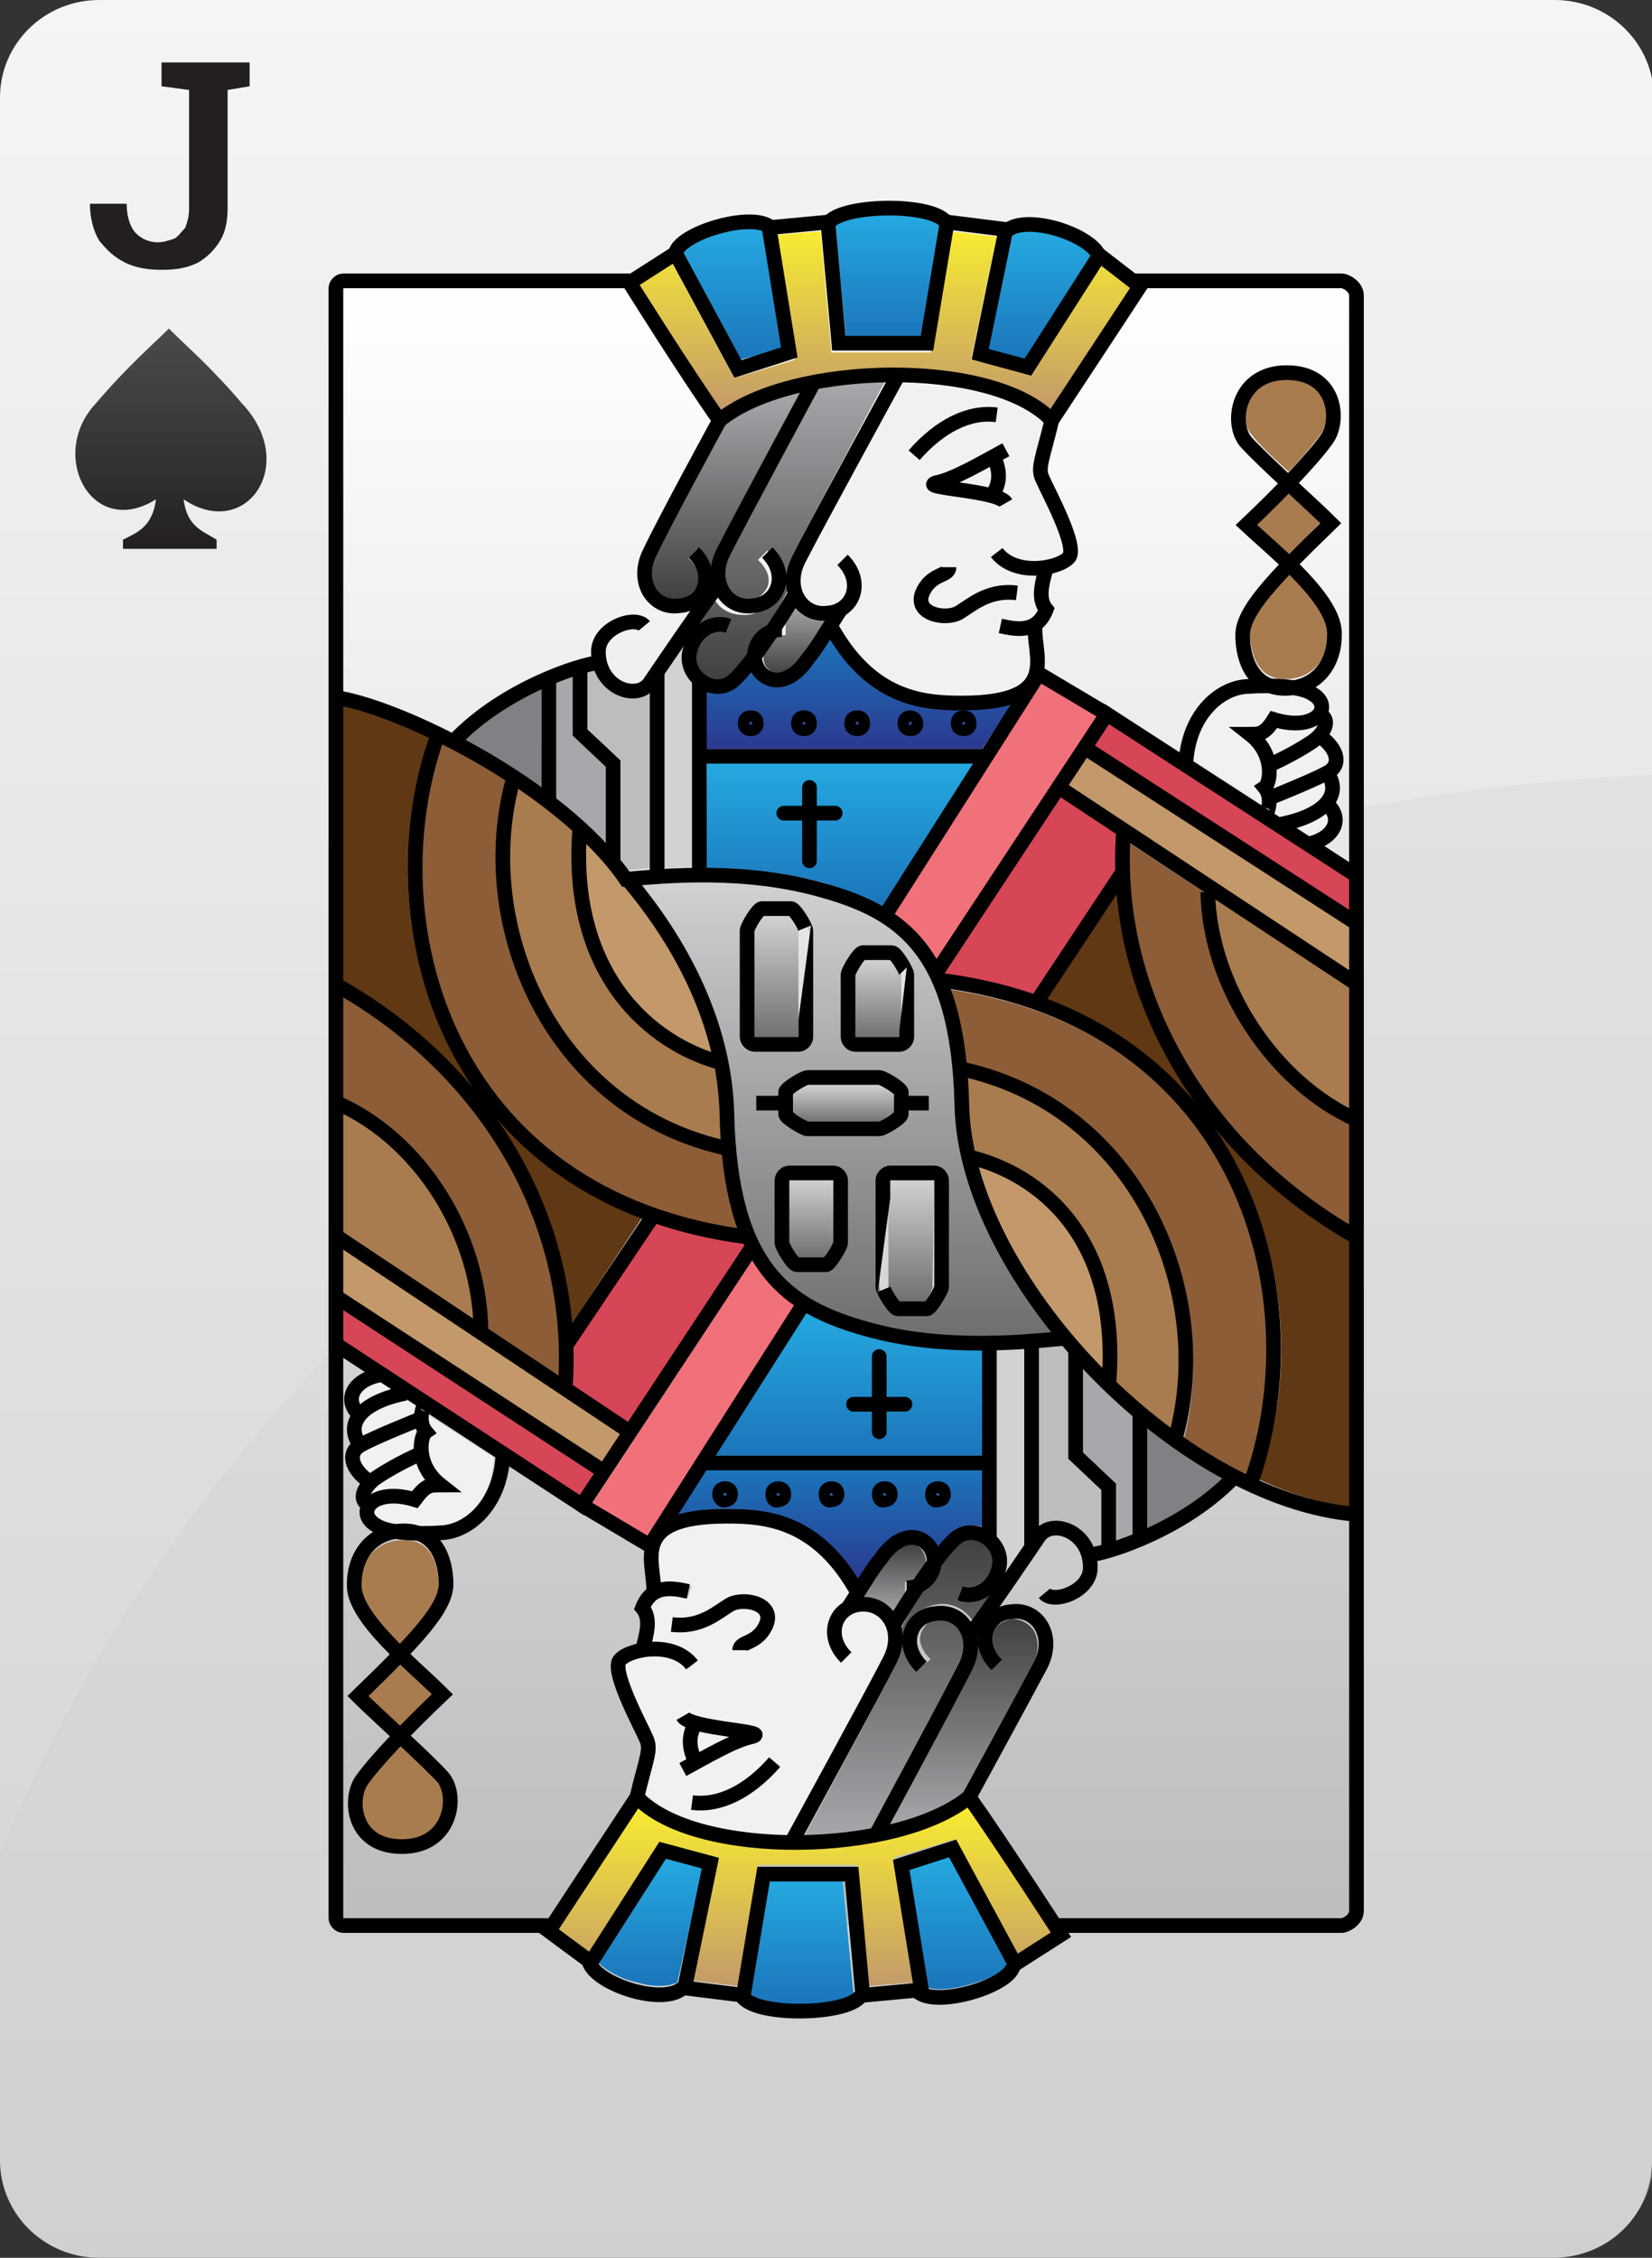 
<svg id="SJ" viewBox="0 0 90 123" xmlns="http://www.w3.org/2000/svg">

		<rect x="0" y="0" width="90" height="123" fill="#333333" stroke="none"/>

		<linearGradient id="SVGID_530_" gradientUnits="userSpaceOnUse" x1="45.05" y1="123" x2="45.05" y2="0" gradientTransform="matrix(1 0 0 -1 0 123)">
		<stop  offset="0" style="stop-color:#F5F5F5"/>
		<stop  offset="1" style="stop-color:#D1D1D1"/>
	</linearGradient>
	<path style="display:inline;fill:url(#SVGID_530_);" d="M90,117.7c0,3-2.4,5.3-5.4,5.3H5.4c-3,0-5.4-2.4-5.4-5.3V5.3
		C0,2.4,2.4,0,5.4,0h79.3c3,0,5.4,2.4,5.4,5.3v112.4H90z"/>
	
		<linearGradient id="SVGID_531_" gradientUnits="userSpaceOnUse" x1="9.311" y1="105.145" x2="9.311" y2="93.052" gradientTransform="matrix(1 0 0 -1 0 123)">
		<stop  offset="0" style="stop-color:#4A4A4C"/>
		<stop  offset="0.3" style="stop-color:#404041"/>
		<stop  offset="1" style="stop-color:#231F20"/>
	</linearGradient>
	<path style="display:inline;fill:url(#SVGID_531_);" d="M13.2,22c-1.7-2-2.9-3-4-4.1l0,0l0,0l0,0c-0.9,0.9-2.2,2-4,4.1
		c-2.6,2.8-0.2,7.4,3.3,5.2c-0.2,1.5-1,1.8-1.8,2.2v0.5h5.1v-0.5c-0.8-0.5-1.6-0.7-1.8-2.2C13.4,29.5,16.3,25.3,13.2,22L13.2,22z"/>
	<g style="display:inline;">
		<path style="fill:#231F20;" d="M8.8,14.7c-0.7,0-1.4-0.1-2-0.4c-0.6-0.3-1-0.7-1.4-1.2c-0.3-0.5-0.5-1.2-0.5-2l0,0h2
			c0,0.7,0.2,1.3,0.5,1.6s0.7,0.5,1.2,0.5c0.3,0,0.6-0.1,0.9-0.2c0.2-0.1,0.4-0.4,0.6-0.6c0.1-0.3,0.2-0.6,0.2-1V4.9L8.8,4.7V3.4
			h4.8v1.3l-1.2,0.2v6.4c0,0.7-0.1,1.3-0.4,1.8c-0.3,0.5-0.7,0.9-1.2,1.2C10.2,14.6,9.6,14.7,8.8,14.7z"/>
	</g>
	
		<linearGradient id="SVGID_532_" gradientUnits="userSpaceOnUse" x1="45.05" y1="80.8" x2="45.05" y2="0.1" gradientTransform="matrix(1 0 0 -1 0 123)">
		<stop  offset="0" style="stop-color:#D0D2D3"/>
		<stop  offset="1" style="stop-color:#CCCECF"/>
	</linearGradient>
	<path style="display:inline;opacity:0.3;fill:url(#SVGID_532_);enable-background:new    ;" d="M0,101v16.6c0,3,2.4,5.3,5.4,5.3
		h79.3c3,0,5.4-2.4,5.4-5.3V42.2C48.6,44,13.7,67.9,0,101z"/>
	
		<linearGradient id="SVGID_533_" gradientUnits="userSpaceOnUse" x1="46.1" y1="107.7" x2="46.1" y2="18.1" gradientTransform="matrix(1 0 0 -1 0 123)">
		<stop  offset="0" style="stop-color:#FFFFFF"/>
		<stop  offset="1" style="stop-color:#BBBDBF"/>
	</linearGradient>
	<path style="display:inline;fill:url(#SVGID_533_);" d="M73.9,103.9c0,0.7-0.2,1-0.9,1H19.2c-0.7,0-0.9-0.2-0.9-1V16.4
		c0-0.7,0.2-1.1,0.9-1.1h53.6c0.7,0,1.1,0.4,1.1,1.1V103.9z"/>
	<g style="display:inline;">
		<path style="fill:#8C5D37;" d="M73.6,66.8v-5.6c-4.6-2.1-8-7.4-8.1-12.6h0.1l-4.1-2.7C61.1,54,65.8,62.1,73.6,66.8z"/>
		<polygon style="fill:#D64656;" points="68.7,44.7 68.7,44.7 60.4,39.3 59.5,40.6 73.6,49.7 73.6,47.9 68.8,44.8 		"/>
		<path style="fill:#A87C4F;" d="M73.6,60.4v-6.6l-7.4-4.9C66.4,53.6,69.5,58.4,73.6,60.4z"/>
		<polygon style="fill:#C3996B;" points="59.2,41.2 58.1,42.8 73.6,53 73.6,50.5 		"/>
		<path style="fill:#8C5D37;" d="M68,80.4c2-5.7,1.4-12.4-1.8-17.5c-2.1-3.5-6.3-7.8-14.5-9c0.4,1.1,0.7,2.5,0.9,4.2
			c4.1,0.9,7.6,3.4,9.9,7.1c2.4,3.9,3.1,8.8,2,13.2C65.6,79.1,66.8,79.8,68,80.4z"/>
		<path style="fill:#8C5D37;" d="M24.1,40.4c-2,5.7-1.4,12.5,1.7,17.6c2.1,3.5,6.3,7.8,14.5,9c-0.4-1.1-0.7-2.5-0.9-4.2
			c-4.1-0.9-7.6-3.4-9.9-7.1c-2.4-4-3.1-9-1.9-13.4C26.4,41.7,25.2,41,24.1,40.4z"/>
		
			<linearGradient id="SVGID_534_" gradientUnits="userSpaceOnUse" x1="46.8" y1="88.379" x2="46.8" y2="82.158" gradientTransform="matrix(1 0 0 -1 0 123)">
			<stop  offset="0" style="stop-color:#1B75BB"/>
			<stop  offset="1" style="stop-color:#2B388F"/>
		</linearGradient>
		<path style="fill:url(#SVGID_534_);" d="M39.9,37.4c-0.3,0.2-0.6,0.3-0.9,0.3c-0.2,0-0.4,0-0.6-0.1v3.2h15.1l1.7-2.6
			c-0.7,0.2-1.6,0.4-2.8,0.4c-1.7,0-4.9,0-7.2-4c-0.2,0.3-0.3,0.5-0.5,0.7c-0.2,0.3-0.3,0.5-0.5,0.8c-0.5,0.8-1.2,1.3-1.9,1.3l0,0
			c-0.4,0-0.9-0.2-1.1-0.6c-0.1-0.2-0.2-0.3-0.3-0.5C40.6,36.9,40.2,37.3,39.9,37.4z"/>
		
			<linearGradient id="SVGID_535_" gradientUnits="userSpaceOnUse" x1="45.786" y1="81.489" x2="45.786" y2="73.572" gradientTransform="matrix(1 0 0 -1 0 123)">
			<stop  offset="0" style="stop-color:#25A9E0"/>
			<stop  offset="1" style="stop-color:#1B75BB"/>
		</linearGradient>
		<path style="fill:url(#SVGID_535_);" d="M48.1,49.4l5-7.9H38.5l-0.029,5.787c2,0,4.208,0.209,6.408,0.809
			C46.08,48.496,47.2,48.9,48.1,49.4z"/>
		
			<linearGradient id="SVGID_536_" gradientUnits="userSpaceOnUse" x1="43.346" y1="90.084" x2="43.346" y2="86.22" gradientTransform="matrix(1 0 0 -1 0 123)">
			<stop  offset="0" style="stop-color:#A6A8AB"/>
			<stop  offset="1" style="stop-color:#404041"/>
		</linearGradient>
		<path style="fill:url(#SVGID_536_);" d="M41.8,36.4c0.2,0.2,0.4,0.4,0.6,0.3c0.4,0,1-0.4,1.4-1c0.2-0.3,0.3-0.5,0.5-0.8
			s0.4-0.7,0.8-1.2H45c-0.7,0-1.3-0.3-1.6-0.9l0,0c-0.2,0.3-0.4,0.7-0.7,1.1c0.1,0,0.1,0,0.1,0v0.7c-0.3,0-0.5,0.1-0.7,0.2
			c-0.1,0.2-0.3,0.4-0.4,0.6C41.5,35.8,41.6,36.2,41.8,36.4z"/>
		<path style="fill:#C3996B;" d="M38.8,57.4c-0.8-3.2-2.5-6.4-5-9.4l0,0l0,0c-0.5-0.8-1.2-1.5-2-2.3C31.6,52.7,35.3,56.3,38.8,57.4z
			"/>
		<path style="fill:#A87C4F;" d="M70,37c1.4,0,2.4-1,2.4-2.6c0-0.9-1.2-2.2-2.2-3.2c-1.5,1.6-2.1,2.5-2.1,3.2
			C68.1,35.2,68.3,37,70,37z"/>
		<path style="fill:#F1F1F2;" d="M56.5,26.3c-0.3-0.6-0.1-1.1,0.1-2.1c0.1-0.3,0.2-0.7,0.3-1.1c-1.4-1.3-4.3-2.2-7.8-2.2
			c-0.7,1.2-4.5,8.4-5.3,9.8c-0.3,0.7-0.3,1.4,0,1.9c0.3,0.4,0.7,0.6,1.2,0.6c0.5-0.1,0.9-0.4,1.1-0.8c0.2-0.5,0-1.1-0.5-1.5
			l0.5-0.5c0.7,0.6,0.9,1.4,0.6,2.2c-0.1,0.4-0.4,0.7-0.7,0.9c-0.1,0.2-0.2,0.4-0.4,0.5c2.1,3.9,5.1,3.9,6.8,3.9
			c1.8,0,2.9-0.3,3.4-0.8s0.4-1.3,0.3-2c0-0.2,0-0.4-0.1-0.6c-0.2,0.1-0.5,0.1-0.7,0.1c-0.3,0-0.5,0-0.8-0.1h-0.2l0.1-0.7h0.2
			c0.9,0.1,1.5,0.1,1.9-0.6c-0.3-0.6-0.2-1.3,0-1.9c-0.1,0-0.2,0-0.3,0s-0.3,0-0.4,0c-0.8-0.1-1.4-0.4-1.8-1l0.5-0.4
			c0.4,0.5,0.9,0.6,1.4,0.7c0.9,0.1,1.7-0.2,2-0.4c0.1-0.1,0.1-0.7-1.3-3.6C56.6,26.5,56.5,26.4,56.5,26.3z M54.3,22.3L54.2,23
			c-1.4-0.2-2.8,0.5-4.2,2.1l-0.5-0.4C51,22.9,52.7,22.1,54.3,22.3z M55.4,32l-0.1,0.7c-1.2-0.1-1.9,0.4-2.5,0.8
			c-0.2,0.1-0.4,0.2-0.5,0.3c-0.2,0.1-0.6,0.2-0.9,0.2c-0.5,0-1-0.1-1.4-0.5s-0.4-0.8-0.1-1.3c0.4-0.7,0.8-0.9,1.1-1.1
			c0.1,0,0.2-0.1,0.2-0.1h0.7c0,0.4-0.3,0.6-0.6,0.7s-0.6,0.3-0.8,0.8c-0.2,0.3-0.1,0.5,0,0.5c0.3,0.3,1.1,0.4,1.4,0.2
			c0.2-0.1,0.3-0.2,0.5-0.3C53.1,32.5,54,31.9,55.4,32z M54.5,27.5c-0.2-0.2-1.8-0.5-2.5-0.6c-1.2-0.2-1.5-0.2-1.5-0.6
			c0-0.1,0.1-0.3,0.4-0.4c1-0.2,2.6-1.2,3.7-1.8l0.3,0.6c-0.1,0.1-0.3,0.1-0.4,0.2c0.3,0.7,0.3,1.3,0,1.8c0.2,0.1,0.4,0.2,0.5,0.3
			L54.5,27.5z"/>
		<path style="fill:#F1717A;" d="M48.7,49.8c0.9,0.6,1.7,1.5,2.3,2.5L59.8,39l-3.1-1.9L48.7,49.8z"/>
		<path style="fill:#F1F1F2;" d="M53.9,25.3c-0.7,0.4-1.4,0.7-2,1H52c0.7,0.1,1.4,0.2,1.9,0.3C54.1,26.2,54.1,25.8,53.9,25.3z"/>
		<path style="fill:#A87C4F;" d="M72,23.6c0.3-0.5,0.4-1.4,0-2.1c-0.3-0.6-1-1-1.9-1c-1.3,0-1.9,0.8-2.1,1.2c-0.3,0.7-0.2,1.6,0.2,2
			c0.3,0.4,1,1.1,2,2C71,24.9,71.6,24.1,72,23.6z"/>
		<path style="fill:#A87C4F;" d="M70.2,30.2L70.2,30.2c0.5-0.5,1.1-1.1,1.9-1.9c-0.5-0.4-1.2-1-1.9-1.7l0,0
			c-0.6,0.6-1.2,1.2-1.9,1.9c0.3,0.3,0.6,0.6,0.9,0.9C69.6,29.7,69.9,30,70.2,30.2L70.2,30.2z"/>
		<path style="fill:#F1F1F2;" d="M71.3,45.6c0.6-0.1,1-0.5,1.1-0.8c0-0.2,0-0.4-0.2-0.6c-0.4,0.4-1,0.6-1.8,0.9L71.3,45.6z"/>
		<path style="fill:#F1F1F2;" d="M69.6,39.5c-0.3,0.4-0.5,0.6-0.8,0.7c0.2,0.3,0.4,0.6,0.5,0.9c0.4-0.2,1.2-0.6,2-1.1
			c0.4-0.3,0.6-0.6,0.6-0.7l0,0C71.4,39.6,70.6,39.8,69.6,39.5z"/>
		<path style="fill:#F1F1F2;" d="M69.8,44.6c1.4-0.3,2.3-0.8,2.5-1.4c0.1-0.2,0-0.4-0.1-0.7c-0.8,0.4-2.3,1-2.8,1.2
			c0,0.2,0,0.4-0.1,0.5L69.8,44.6L69.8,44.6z"/>
		<path style="fill:#F1F1F2;" d="M68.6,43.1l-0.2-0.3l0.3-0.2c0,0,0.2-0.3,0.1-0.7c0-0.4-0.2-1.1-0.9-1.7l-0.8-0.6h1
			c0.5,0,0.6,0,1.1-0.7l0.1-0.2l0.2,0.1c1.2,0.4,2,0.1,2.2-0.3c0.1-0.3-0.2-0.5-0.3-0.5c-0.6-0.3-2-0.5-3.4-0.4s-2.8,1.5-2.9,3.8
			l3.7,2.4C68.8,43.7,68.8,43.3,68.6,43.1z"/>
		
			<linearGradient id="SVGID_537_" gradientUnits="userSpaceOnUse" x1="42.25" y1="73.142" x2="42.25" y2="66.369" gradientTransform="matrix(1 0 0 -1 0 123)">
			<stop  offset="0" style="stop-color:#D0D2D3"/>
			<stop  offset="1" style="stop-color:#6D6E70"/>
		</linearGradient>
		<path style="fill:url(#SVGID_537_);" d="M43.5,56.6v-5.8c0-0.1-0.4-0.7-0.5-0.9h-1.4C41.4,50,41,50.6,41,50.8v5.8
			c0,0,0,0.1,0.1,0.1L43.5,56.6L43.5,56.6z"/>
		
			<linearGradient id="SVGID_538_" gradientUnits="userSpaceOnUse" x1="47.8" y1="70.728" x2="47.8" y2="66.369" gradientTransform="matrix(1 0 0 -1 0 123)">
			<stop  offset="0" style="stop-color:#D0D2D3"/>
			<stop  offset="1" style="stop-color:#6D6E70"/>
		</linearGradient>
		<path style="fill:url(#SVGID_538_);" d="M46.6,56.6H49c0,0,0.1,0,0.1-0.1v-3.4c0-0.1-0.4-0.7-0.5-0.9H47c-0.2,0.2-0.5,0.7-0.5,0.9
			L46.6,56.6C46.5,56.6,46.5,56.6,46.6,56.6z"/>
		
			<linearGradient id="SVGID_539_" gradientUnits="userSpaceOnUse" x1="44.2" y1="58.785" x2="44.2" y2="54.425" gradientTransform="matrix(1 0 0 -1 0 123)">
			<stop  offset="0" style="stop-color:#D0D2D3"/>
			<stop  offset="1" style="stop-color:#6D6E70"/>
		</linearGradient>
		<path style="fill:url(#SVGID_539_);" d="M45.4,64.2H43c0,0-0.1,0-0.1,0.1v3.4c0,0.1,0.4,0.7,0.5,0.9H45c0.2-0.2,0.5-0.7,0.5-0.9
			L45.4,64.2C45.5,64.2,45.5,64.2,45.4,64.2z"/>
		<path style="fill:#A87C4F;" d="M30.1,55.4c1.5,2.4,4.3,5.5,9.2,6.7c0-0.5-0.1-0.9-0.1-1.4c0-0.8-0.1-1.7-0.3-2.6
			c-4-1.1-8.162-5.002-7.662-13.002c-0.9-0.8-2.138-1.598-3.138-2.298C27.1,47,27.8,51.7,30.1,55.4z"/>
		
			<linearGradient id="SVGID_540_" gradientUnits="userSpaceOnUse" x1="45.9" y1="63.91" x2="45.9" y2="61.791" gradientTransform="matrix(1 0 0 -1 0 123)">
			<stop  offset="0" style="stop-color:#D0D2D3"/>
			<stop  offset="1" style="stop-color:#6D6E70"/>
		</linearGradient>
		<path style="fill:url(#SVGID_540_);" d="M48.7,59.6c-0.2-0.2-0.7-0.5-0.9-0.5H44c-0.1,0-0.7,0.4-0.9,0.5v1
			c0.2,0.2,0.7,0.5,0.9,0.5h3.8c0.2,0,0.7-0.4,0.9-0.5V59.6z"/>
		<path style="fill:#C3996B;" d="M53.2,63.5c1,3.8,3.6,7.8,6.9,11.1C60.4,66.6,55.5,64.2,53.2,63.5z"/>
		<path style="fill:#D64656;" d="M51.4,53c0,0,0,0.1,0.1,0.1c1.8,0.2,3.4,0.6,4.9,1.1l4.5-6.8c0-0.7,0-1.4,0-2.1H61l-3.1-2.1
			L51.4,53z"/>
		<path style="fill:#A87C4F;" d="M61.9,65.4c-1.5-2.4-4.3-5.5-9.2-6.7c0,0.5,0,0.888,0,1.388c0,0.8,0.133,1.686,0.333,2.586
			c4.1,1.1,8.258,5.164,7.758,12.764c1,0.9,2.065,1.842,3.165,2.642C64.756,73.98,64.1,69.1,61.9,65.4z"/>
		
			<linearGradient id="SVGID_541_" gradientUnits="userSpaceOnUse" x1="49.688" y1="58.785" x2="49.688" y2="52.011" gradientTransform="matrix(1 0 0 -1 0 123)">
			<stop  offset="0" style="stop-color:#D0D2D3"/>
			<stop  offset="1" style="stop-color:#6D6E70"/>
		</linearGradient>
		<path style="fill:url(#SVGID_541_);" d="M50.9,64.2h-2.4c0,0-0.1,0-0.1,0.1v5.8c0,0.1,0.4,0.7,0.5,0.9h1.4
			c0.2-0.2,0.5-0.7,0.5-0.9L50.9,64.2C51,64.2,51,64.2,50.9,64.2z"/>
		
			<linearGradient id="SVGID_542_" gradientUnits="userSpaceOnUse" x1="46.1" y1="75.082" x2="46.1" y2="50.093" gradientTransform="matrix(1 0 0 -1 0 123)">
			<stop  offset="0" style="stop-color:#D0D2D3"/>
			<stop  offset="1" style="stop-color:#6D6E70"/>
		</linearGradient>
		<path style="fill:url(#SVGID_542_);" d="M52,60.2c-0.2-7.9-2.8-10.1-7.3-11.4c-3.8-1.1-7.7-0.8-10-0.6c3.3,4,5.1,8.5,5.2,12.6
			c0.2,7.9,2.8,10.1,7.3,11.4c3.9,1.1,7.9,0.8,10.3,0.6C54.3,68.7,52.1,64.2,52,60.2z M45.8,53.1c0-0.3,0.6-1.5,1.1-1.5h1.6
			c0.5,0,1.1,1.3,1.1,1.5v3.4c0,0.4-0.3,0.7-0.7,0.7h-2.4c-0.4,0-0.7-0.3-0.7-0.7C45.8,56.5,45.8,53.1,45.8,53.1z M40.3,56.6v-5.8
			c0-0.3,0.6-1.5,1.1-1.5H43c0.5,0,1.1,1.3,1.1,1.5v5.8c0,0.4-0.3,0.7-0.7,0.7H41C40.7,57.3,40.3,57,40.3,56.6z M46.2,67.7
			c0,0.3-0.6,1.5-1.1,1.5h-1.6c-0.5,0-1.1-1.3-1.1-1.5v-3.4c0-0.4,0.3-0.7,0.7-0.7h2.4c0.4,0,0.7,0.3,0.7,0.7
			C46.2,64.3,46.2,67.7,46.2,67.7z M44,61.9c-0.3,0-1.5-0.6-1.5-1.1v-0.3h-1.3v-0.7h1.3v-0.3c0-0.5,1.3-1.1,1.5-1.1h3.8
			c0.3,0,1.5,0.6,1.5,1.1v0.3h1.2v0.7h-1.2v0.3c0,0.5-1.3,1.1-1.5,1.1H44z M51.7,70.1c0,0.3-0.6,1.5-1.1,1.5H49
			c-0.5,0-1.1-1.3-1.1-1.5v-5.8c0-0.4,0.3-0.7,0.7-0.7H51c0.4,0,0.7,0.3,0.7,0.7C51.7,64.3,51.7,70.1,51.7,70.1z"/>
		<path style="fill:#8C5D37;" d="M18.6,54.2v5.6c4.6,2.1,7.8,7.2,7.9,12.5h-0.1l4.1,2.7C30.9,66.7,26.4,58.8,18.6,54.2z"/>
		<polygon style="fill:#C3996B;" points="18.6,68 18.6,70.5 32.8,79.7 33.9,78.1 		"/>
		<path style="fill:#D64656;" d="M40.6,67.7c-1.8-0.2-3.4-0.6-4.9-1.1l-4.5,6.8c0,0.7,0,1.4,0,2.1l0,0l3.1,2.1l6.4-9.7
			C40.6,67.8,40.6,67.8,40.6,67.7z"/>
		<path style="fill:#A87C4F;" d="M18.6,60.6v6.6l7.2,4.8C25.6,67.1,22.7,62.5,18.6,60.6z"/>
		
			<linearGradient id="SVGID_543_" gradientUnits="userSpaceOnUse" x1="45.15" y1="43" x2="45.15" y2="36.779" gradientTransform="matrix(1 0 0 -1 0 123)">
			<stop  offset="0" style="stop-color:#1B75BB"/>
			<stop  offset="1" style="stop-color:#2B388F"/>
		</linearGradient>
		<path style="fill:url(#SVGID_543_);" d="M52.1,83.4c0.4-0.3,1-0.4,1.5-0.2V80H38.4l-1.7,2.6c0.7-0.2,1.6-0.4,2.8-0.4
			c1.7,0,4.9,0,7.2,4c0.2-0.3,0.3-0.5,0.5-0.7c0.2-0.3,0.3-0.5,0.5-0.8c0.5-0.8,1.2-1.3,1.9-1.3c0.5,0,0.9,0.2,1.2,0.6
			c0.1,0.2,0.2,0.3,0.3,0.5C51.4,84,51.8,83.6,52.1,83.4z"/>
		
			<linearGradient id="SVGID_544_" gradientUnits="userSpaceOnUse" x1="46.2" y1="51.575" x2="46.2" y2="43.664" gradientTransform="matrix(1 0 0 -1 0 123)">
			<stop  offset="0" style="stop-color:#25A9E0"/>
			<stop  offset="1" style="stop-color:#1B75BB"/>
		</linearGradient>
		<path style="fill:url(#SVGID_544_);" d="M53.5,79.3v-5.8c-2,0-4.2-0.2-6.4-0.8c-1.2-0.3-2.3-0.8-3.2-1.3l-5,7.9
			C38.9,79.3,53.5,79.3,53.5,79.3z"/>
		
			<linearGradient id="SVGID_545_" gradientUnits="userSpaceOnUse" x1="48.67" y1="35.069" x2="48.67" y2="38.926" gradientTransform="matrix(1 0 0 -1 0 123)">
			<stop  offset="0" style="stop-color:#A6A8AB"/>
			<stop  offset="1" style="stop-color:#404041"/>
		</linearGradient>
		<path style="fill:url(#SVGID_545_);" d="M50.2,84.4c-0.2-0.2-0.4-0.3-0.6-0.3c-0.4,0-1,0.4-1.4,1c-0.2,0.3-0.3,0.5-0.5,0.8
			s-0.4,0.7-0.8,1.2c0.7,0,1.4,0.3,1.8,0.9l0,0c0.2-0.3,0.4-0.7,0.7-1.1h-0.1v-0.7c0.3,0,0.5-0.1,0.7-0.2c0.1-0.2,0.3-0.4,0.4-0.6
			C50.5,85,50.4,84.7,50.2,84.4z"/>
		<path style="fill:#F1F1F2;" d="M69.5,41.8c0,0.1,0,0.1,0,0.2c0,0.3-0.1,0.6-0.2,0.9c0,0.1,0,0.1,0,0.2c0.7-0.3,2.3-1,2.9-1.3
			c0.2-0.1,0.3-0.2,0.3-0.4c0-0.3-0.2-0.7-0.6-1c-0.1,0-0.1,0.1-0.2,0.1C70.8,41.2,69.9,41.6,69.5,41.8z"/>
		<path style="fill:#F1F1F2;" d="M35.5,94.6c0.3,0.6,0.1,1.1-0.1,2.1c-0.1,0.3-0.2,0.7-0.3,1.1c1.4,1.3,4.3,2.2,7.8,2.2
			c0.7-1.2,4.6-8.4,5.3-9.8c0.3-0.7,0.3-1.4,0-1.9c-0.3-0.4-0.7-0.6-1.2-0.6c-0.5,0.1-0.9,0.4-1.1,0.8c-0.2,0.5,0,1.1,0.5,1.5
			l-0.5,0.5c-0.7-0.6-0.9-1.4-0.6-2.2c0.1-0.4,0.4-0.7,0.7-0.9c0.1-0.2,0.2-0.4,0.4-0.5C44.3,83,41.3,83,39.6,83
			c-1.8,0-2.9,0.3-3.4,0.8s-0.4,1.3-0.3,2c0,0.2,0,0.4,0.1,0.6c0.5-0.1,1-0.1,1.5,0h0.2L37.5,87h-0.2c-0.9-0.1-1.5-0.1-1.9,0.6
			c0.3,0.5,0.2,1.3,0.1,1.9c0.2,0,0.5,0,0.7,0c0.8,0.1,1.4,0.4,1.8,1l-0.5,0.4c-0.4-0.5-0.9-0.6-1.4-0.7c-0.9-0.1-1.7,0.2-2,0.4
			c-0.1,0.1-0.1,0.7,1.3,3.6C35.4,94.4,35.5,94.5,35.5,94.6z M38.2,98.6c-0.2,0-0.3,0-0.5,0l0.1-0.7c1.4,0.2,2.8-0.5,4.2-2.1
			l0.5,0.4C41.1,97.8,39.6,98.6,38.2,98.6z M36.6,88.9l0.1-0.7c1.2,0.1,1.9-0.4,2.5-0.8c0.2-0.1,0.4-0.2,0.5-0.3
			c0.6-0.3,1.7-0.3,2.2,0.3c0.4,0.4,0.4,0.8,0.1,1.3c-0.4,0.7-0.8,0.9-1.1,1.1c-0.1,0-0.2,0.1-0.2,0.1H40c0-0.4,0.3-0.6,0.6-0.7
			s0.6-0.3,0.8-0.8c0.2-0.3,0.1-0.5,0-0.5c-0.3-0.3-1.1-0.4-1.4-0.2c-0.2,0.1-0.3,0.2-0.5,0.3C38.9,88.4,38,89,36.6,88.9z
			 M37.5,93.3c0.2,0.2,1.8,0.5,2.5,0.6c1.2,0.2,1.5,0.2,1.5,0.6c0,0.1-0.1,0.3-0.4,0.4c-1,0.2-2.6,1.2-3.7,1.8l-0.3-0.6
			c0.1-0.1,0.3-0.1,0.4-0.2c-0.3-0.7-0.3-1.3,0-1.8c-0.2-0.1-0.4-0.2-0.5-0.3L37.5,93.3z"/>
		
			<linearGradient id="SVGID_546_" gradientUnits="userSpaceOnUse" x1="35.4" y1="21.823" x2="35.4" y2="14.706" gradientTransform="matrix(1 0 0 -1 0 123)">
			<stop  offset="0" style="stop-color:#25A9E0"/>
			<stop  offset="1" style="stop-color:#1B75BB"/>
		</linearGradient>
		<path style="fill:url(#SVGID_546_);" d="M38.3,101.7l-2.1-0.6l-3.7,5.7c0.3,0.4,1.2,1,2.2,1.2c1,0.3,1.8,0.2,2.2,0L38.3,101.7z"/>
		<path style="fill:#F1F1F2;" d="M38.1,95.5c0.7-0.4,1.4-0.7,2-1H40c-0.7-0.1-1.4-0.2-1.9-0.3C37.9,94.6,37.9,95,38.1,95.5z"/>
		
			<linearGradient id="SVGID_547_" gradientUnits="userSpaceOnUse" x1="43.65" y1="20.619" x2="43.65" y2="13.807" gradientTransform="matrix(1 0 0 -1 0 123)">
			<stop  offset="0" style="stop-color:#25A9E0"/>
			<stop  offset="1" style="stop-color:#1B75BB"/>
		</linearGradient>
		<path style="fill:url(#SVGID_547_);" d="M41.8,102.4l-1,6.2c0.2,0.3,1.1,0.6,2.5,0.6c1.6,0,2.9-0.3,3.2-0.6l-0.6-6.2H41.8z"/>
		<path style="fill:#A87C4F;" d="M21.8,90.6L21.8,90.6c-0.5,0.5-1.1,1.1-1.9,1.9c0.5,0.4,1.2,1,1.9,1.7l0,0l0,0
			c0.6-0.6,1.2-1.2,1.9-1.9c-0.3-0.3-0.6-0.6-0.9-0.9C22.4,91.2,22.1,90.9,21.8,90.6L21.8,90.6z"/>
		
			<linearGradient id="SVGID_548_" gradientUnits="userSpaceOnUse" x1="52.15" y1="21.861" x2="52.15" y2="14.586" gradientTransform="matrix(1 0 0 -1 0 123)">
			<stop  offset="0" style="stop-color:#25A9E0"/>
			<stop  offset="1" style="stop-color:#1B75BB"/>
		</linearGradient>
		<path style="fill:url(#SVGID_548_);" d="M49.4,101.8l1,6.4c0.4,0.3,1.6,0.2,2.8-0.2c1-0.3,1.6-0.7,1.7-1l-3.2-5.9L49.4,101.8z"/>
		<path style="fill:#A87C4F;" d="M22,83.9c-1.4,0-2.4,1-2.4,2.6c0,0.9,1.2,2.2,2.2,3.2c1.5-1.6,2.1-2.5,2.1-3.2
			C23.9,85.6,23.7,83.9,22,83.9z"/>
		<path style="fill:#F1F1F2;" d="M23.4,77.7l0.2,0.3l-0.3,0.2c0,0-0.2,0.3-0.1,0.7c0,0.4,0.2,1.1,0.9,1.7l0.8,0.6h-1
			c-0.5,0-0.6,0-1.1,0.7l-0.1,0.2L22.5,82c-1.2-0.4-2-0.1-2.2,0.3c-0.1,0.3,0.2,0.5,0.3,0.5c0.6,0.3,2,0.5,3.4,0.4s2.8-1.5,2.9-3.8
			L23.2,77C23.2,77.2,23.2,77.5,23.4,77.7z"/>
		<path style="fill:#F1717A;" d="M43.3,71.1c-0.9-0.6-1.7-1.5-2.3-2.5L32.2,82l3.1,1.9L43.3,71.1z"/>
		<path style="fill:#603813;" d="M60.9,48.6L57,54.5c5.1,1.9,8.1,5.2,9.8,8c3.2,5.3,3.9,12.2,1.8,18.1c1.7,0.8,3.4,1.3,5,1.5V67.6
			C66.3,63.4,61.5,56.2,60.9,48.6z"/>
		<path style="fill:#A87C4F;" d="M20,97.2c-0.3,0.5-0.4,1.4,0,2.1c0.3,0.6,1,1,1.9,1c1.3,0,1.9-0.8,2.1-1.2c0.3-0.7,0.2-1.6-0.2-2
			c-0.3-0.4-1-1.1-2-2C21,96,20.4,96.7,20,97.2z"/>
		<path style="fill:#BBBDBF;" d="M60,81.1l-1.7-1.7v-5.9c-0.1-0.1-0.1-0.2-0.2-0.2H58c-0.4,0-0.9,0.1-1.4,0.1v9.9
			c0.4-0.4,1-0.5,1.6-0.3c0.5,0.2,1.1,0.6,1.4,1.4c0.1,0,0.3-0.1,0.5-0.1v-3.2H60z"/>
		<path style="fill:#A6A8AB;" d="M61.8,83.6V77c-0.6-0.5-1.1-1-1.7-1.5H60l0,0c-0.4-0.4-0.8-0.8-1.1-1.2v4.8l1.7,1.7V84
			C61,83.9,61.4,83.8,61.8,83.6z"/>
		<path style="fill:#D0D2D3;" d="M55.9,73.5c-0.5,0-1.1,0.1-1.7,0.1v10.1c0.5,0.5,0.8,1.2,0.6,1.9c-0.1,0.3-0.2,0.5-0.4,0.7
			c0.3-0.4,0.6-0.8,0.8-1.2c0.2-0.3,0.5-0.6,0.6-0.9V73.5H55.9z"/>
		
			<linearGradient id="SVGID_549_" gradientUnits="userSpaceOnUse" x1="56.6" y1="110.447" x2="56.6" y2="103.329" gradientTransform="matrix(1 0 0 -1 0 123)">
			<stop  offset="0" style="stop-color:#25A9E0"/>
			<stop  offset="1" style="stop-color:#1B75BB"/>
		</linearGradient>
		<path style="fill:url(#SVGID_549_);" d="M53.7,19.1l2.1,0.6l3.7-5.7c-0.3-0.4-1.2-1-2.2-1.2c-1-0.3-1.8-0.2-2.2,0L53.7,19.1z"/>
		
			<linearGradient id="SVGID_550_" gradientUnits="userSpaceOnUse" x1="52.413" y1="23.51" x2="52.413" y2="34.856" gradientTransform="matrix(1 0 0 -1 0 123)">
			<stop  offset="0" style="stop-color:#A6A8AB"/>
			<stop  offset="1" style="stop-color:#404041"/>
		</linearGradient>
		<path style="fill:url(#SVGID_550_);" d="M53.2,89.2L53.2,89.2c0.1,0.6,0,1.2-0.3,1.8c-0.7,1.3-3.6,6.7-4.6,8.6
			c1.8-0.4,3.3-1,4.2-1.8c0.3-0.6,3.1-5.6,3.8-7.1c0.3-0.7,0.3-1.4,0-1.9c-0.3-0.4-0.7-0.6-1.2-0.6c-0.5,0.1-0.9,0.4-1.1,0.8
			c-0.2,0.5,0,1,0.5,1.5L54,90.9c-0.6-0.6-0.8-1.3-0.7-2C53.3,89,53.2,89.1,53.2,89.2z"/>
		
			<linearGradient id="SVGID_551_" gradientUnits="userSpaceOnUse" x1="43.85" y1="24.594" x2="43.85" y2="14.675" gradientTransform="matrix(1 0 0 -1 0 123)">
			<stop  offset="0" style="stop-color:#F9EC31"/>
			<stop  offset="1" style="stop-color:#C3996B"/>
		</linearGradient>
		<path style="fill:url(#SVGID_551_);" d="M43.4,100.7c-3.8,0-7-0.8-8.6-2.3c-0.9,1.3-3.7,5.6-4.4,6.7l1.7,1.3l3.8-6l3.2,0.8
			l-1.4,6.7l2.5,0.3l1.1-6.6h5.4l0.6,6.6l2.5-0.2l-1.1-6.8l3.3-1l3.4,6.3l1.9-1.2c-0.7-1-3-4.6-4.6-7
			C50.8,99.8,47.2,100.7,43.4,100.7z"/>
		
			<linearGradient id="SVGID_552_" gradientUnits="userSpaceOnUse" x1="49.1" y1="22.966" x2="49.1" y2="39.206" gradientTransform="matrix(1 0 0 -1 0 123)">
			<stop  offset="0" style="stop-color:#A6A8AB"/>
			<stop  offset="1" style="stop-color:#404041"/>
		</linearGradient>
		<path style="fill:url(#SVGID_552_);" d="M53.6,87c-0.5,0.2-1,0.3-1.4,0.1l0.2-0.6c0.3,0.1,0.6,0.1,0.9-0.1c0.4-0.2,0.7-0.6,0.8-1
			c0.2-0.5-0.1-1-0.5-1.3s-0.8-0.3-1.2-0.1c-0.3,0.2-0.9,0.9-1.4,1.7c0,0.1,0,0.1-0.1,0.2c-0.1,0.2-0.3,0.4-0.4,0.5
			c-0.6,0.8-1.1,1.7-1.4,2.3l0,0c0.1,0.6,0.1,1.2-0.2,1.8c-0.7,1.4-4.1,7.7-5.1,9.6c1.3,0,2.6-0.1,3.8-0.4c0.6-1,4.1-7.6,4.9-9.1
			c0.3-0.7,0.3-1.4,0-1.9c-0.3-0.4-0.7-0.6-1.2-0.6s-0.9,0.4-1.1,0.8c-0.2,0.5,0,1,0.5,1.5L50,90.9c-0.7-0.6-0.9-1.4-0.6-2.2
			c0.2-0.7,0.9-1.2,1.7-1.3c0.7-0.1,1.4,0.2,1.9,0.9v0.1c0.4-0.5,0.9-1.3,1.4-2C54.1,86.6,53.9,86.8,53.6,87z"/>
		<path style="fill:#F1F1F2;" d="M22.4,81.3c0.3-0.4,0.5-0.6,0.8-0.7c-0.2-0.3-0.4-0.6-0.5-0.9c-0.4,0.2-1.2,0.6-2,1.1
			c-0.4,0.3-0.6,0.6-0.6,0.7l0,0C20.6,81.2,21.4,81,22.4,81.3z"/>
		<path style="fill:#BBBDBF;" d="M32,39.7l1.7,1.7v5.3c0.2,0.2,0.4,0.5,0.5,0.7c0.4,0,0.8-0.1,1.2-0.1v-9.8c-0.3,0.3-0.6,0.4-1,0.4
			c-0.2,0-0.4,0-0.6-0.1c-0.5-0.2-1.1-0.6-1.4-1.4c-0.1,0-0.3,0.1-0.5,0.1v3.2H32z"/>
		<path style="fill:#D0D2D3;" d="M36.1,47.3c0.5,0,1.1-0.1,1.7-0.1v-10c-0.5-0.5-0.8-1.2-0.6-1.9c0.1-0.3,0.2-0.5,0.4-0.7
			c-0.3,0.4-0.6,0.9-0.9,1.2c-0.2,0.3-0.4,0.6-0.6,0.9C36.1,36.7,36.1,47.3,36.1,47.3z"/>
		<path style="fill:#A6A8AB;" d="M30.2,37.2v6.2c1,0.8,2,1.7,2.8,2.6v-4.3L31.3,40v-3.2C31,36.9,30.6,37.1,30.2,37.2z"/>
		
			<linearGradient id="SVGID_553_" gradientUnits="userSpaceOnUse" x1="42.85" y1="102.2" x2="42.85" y2="85.961" gradientTransform="matrix(1 0 0 -1 0 123)">
			<stop  offset="0" style="stop-color:#A6A8AB"/>
			<stop  offset="1" style="stop-color:#404041"/>
		</linearGradient>
		<path style="fill:url(#SVGID_553_);" d="M38.4,33.9c0.5-0.2,1-0.3,1.4-0.1l-0.2,0.6c-0.3-0.1-0.6-0.1-0.9,0.1
			c-0.4,0.2-0.7,0.6-0.8,1c-0.2,0.5,0.1,1,0.5,1.3s0.8,0.3,1.2,0.1c0.3-0.2,0.9-0.9,1.4-1.7c0-0.1,0-0.1,0.1-0.2
			c0.1-0.2,0.3-0.4,0.4-0.5c0.6-0.8,1.1-1.7,1.4-2.3l0,0c-0.1-0.6-0.1-1.2,0.2-1.8c0.7-1.4,4.1-7.7,5.1-9.6c-1.3,0-2.6,0.1-3.8,0.4
			c-0.6,1-4.1,7.6-4.9,9.1c-0.3,0.7-0.3,1.4,0,1.9c0.3,0.4,0.7,0.6,1.2,0.6c0.5-0.1,0.9-0.4,1.1-0.8c0.2-0.5,0-1-0.5-1.5l0.5-0.5
			c0.7,0.6,0.9,1.4,0.6,2.2c-0.2,0.7-0.9,1.2-1.7,1.3c-0.1,0-0.1,0-0.2,0c-0.7,0-1.3-0.3-1.6-0.9v-0.1c-0.4,0.5-0.9,1.3-1.4,2
			C37.9,34.2,38.1,34,38.4,33.9z"/>
		<path style="fill:#808184;" d="M29.5,37.5c-1.4,0.6-2.9,1.5-4.2,2.8c1.4,0.8,2.9,1.7,4.2,2.6V37.5z"/>
		<path style="fill:#603813;" d="M31.1,72.2l3.9-5.9c-5.1-1.9-8.1-5.2-9.8-8C22,53,21.3,46.1,23.5,40.1c-1.9-0.9-3.6-1.5-4.9-1.8
			v15.1C25.9,57.6,30.5,64.6,31.1,72.2z"/>
		
			<linearGradient id="SVGID_554_" gradientUnits="userSpaceOnUse" x1="48.35" y1="111.345" x2="48.35" y2="104.534" gradientTransform="matrix(1 0 0 -1 0 123)">
			<stop  offset="0" style="stop-color:#25A9E0"/>
			<stop  offset="1" style="stop-color:#1B75BB"/>
		</linearGradient>
		<path style="fill:url(#SVGID_554_);" d="M50.2,18.5l1-6.2c-0.2-0.3-1.1-0.6-2.5-0.6c-1.6,0-2.9,0.3-3.2,0.6l0.6,6.2H50.2z"/>
		
			<linearGradient id="SVGID_555_" gradientUnits="userSpaceOnUse" x1="39.587" y1="101.643" x2="39.587" y2="90.298" gradientTransform="matrix(1 0 0 -1 0 123)">
			<stop  offset="0" style="stop-color:#A6A8AB"/>
			<stop  offset="1" style="stop-color:#404041"/>
		</linearGradient>
		<path style="fill:url(#SVGID_555_);" d="M38.8,31.7L38.8,31.7c-0.1-0.6,0-1.2,0.3-1.8c0.7-1.3,3.6-6.7,4.6-8.6
			c-1.8,0.4-3.3,1-4.2,1.8c-0.3,0.6-3.1,5.6-3.8,7.1c-0.3,0.7-0.3,1.4,0,1.9c0.3,0.4,0.7,0.6,1.2,0.6c0.5-0.1,0.9-0.4,1.1-0.8
			c0.2-0.5,0-1-0.5-1.5l0.5-0.5c0.6,0.6,0.8,1.3,0.7,2C38.7,31.8,38.8,31.7,38.8,31.7z"/>
		
			<linearGradient id="SVGID_556_" gradientUnits="userSpaceOnUse" x1="39.85" y1="110.573" x2="39.85" y2="103.292" gradientTransform="matrix(1 0 0 -1 0 123)">
			<stop  offset="0" style="stop-color:#25A9E0"/>
			<stop  offset="1" style="stop-color:#1B75BB"/>
		</linearGradient>
		<path style="fill:url(#SVGID_556_);" d="M42.6,19l-1-6.4c-0.4-0.3-1.6-0.2-2.8,0.1c-1,0.3-1.6,0.7-1.7,1l3.2,5.9L42.6,19z"/>
		
			<linearGradient id="SVGID_557_" gradientUnits="userSpaceOnUse" x1="48.15" y1="110.478" x2="48.15" y2="100.558" gradientTransform="matrix(1 0 0 -1 0 123)">
			<stop  offset="0" style="stop-color:#F9EC31"/>
			<stop  offset="1" style="stop-color:#C3996B"/>
		</linearGradient>
		<path style="fill:url(#SVGID_557_);" d="M48.6,20.1c3.8,0,7,0.8,8.6,2.3c0.9-1.3,3.7-5.6,4.4-6.7l-1.7-1.3l-3.8,6l-3.2-0.8
			l1.4-6.7l-2.5-0.3l-1.1,6.6h-5.4l-0.6-6.6l-2.5,0.2l1.1,6.8l-3.3,1l-3.4-6.3l-1.9,1.2c0.7,1,3,4.6,4.6,7
			C41.2,21,44.8,20.1,48.6,20.1z"/>
		<path style="fill:#F1F1F2;" d="M20.7,75.2c-0.6,0.1-1.1,0.5-1.2,0.8c0,0.2,0,0.4,0.2,0.6c0.4-0.4,1-0.6,1.8-0.9L20.7,75.2z"/>
		<path style="fill:#F1F1F2;" d="M22.2,76.2c-1.4,0.3-2.3,0.8-2.5,1.4c-0.1,0.2,0,0.4,0.1,0.7c0.8-0.4,2.3-1,2.8-1.2
			c0-0.2,0.1-0.4,0.1-0.5L22.2,76.2L22.2,76.2z"/>
		<path style="fill:#F1F1F2;" d="M22.5,79c0-0.1,0-0.2,0-0.2c0-0.3,0.1-0.6,0.2-0.9c0-0.1,0-0.1,0-0.2c-0.7,0.3-2.3,1-2.9,1.3
			c-0.2,0.1-0.3,0.2-0.3,0.4c0,0.3,0.2,0.7,0.6,1c0.1,0,0.1-0.1,0.2-0.1C21.2,79.6,22.1,79.2,22.5,79z"/>
		<path style="fill:#808184;" d="M62.5,83.4c1.4-0.6,3-1.6,4.3-2.9c-1.5-0.8-2.9-1.8-4.3-2.9C62.5,77.6,62.5,83.4,62.5,83.4z"/>
		<polygon style="fill:#D64656;" points="32.4,80.2 18.6,71.3 18.6,73 31.6,81.5 		"/>
	</g>
	<path style="display:inline;fill:none;stroke:#000000;stroke-width:0.8;stroke-miterlimit:10;" d="M73.9,82.5
		c-9.8-0.8-21.3-12.9-21.5-22.3c-0.2-8.4-3.3-10.5-7.6-11.7c-4.2-1.2-8.5-0.8-10.7-0.6c-3.6-5.2-12.4-9.4-15.8-9.9"/>
	<path style="display:inline;fill:none;stroke:#000000;stroke-width:0.8;stroke-miterlimit:10;" d="M60.4,75.5
		c0.7-8.1-3.8-11.6-7.7-12.5"/>
	<path style="display:inline;fill:none;stroke:#000000;stroke-width:0.8;stroke-miterlimit:10;" d="M64,78.5c2.3-8-2-18.3-11.8-20.3
		"/>
	<path style="display:inline;fill:none;stroke:#000000;stroke-width:0.8;stroke-miterlimit:10;" d="M68.1,80.9
		c3.7-10-0.2-25.4-16.9-27.5"/>
	<path style="display:inline;fill:none;stroke:#000000;stroke-width:0.8;stroke-miterlimit:10;" d="M73.9,67.4
		c-8.3-4.7-13.3-13.2-12.7-22"/>
	<path style="display:inline;fill:none;stroke:#000000;stroke-width:0.8;stroke-miterlimit:10;" d="M73.9,61c-4.5-2-8-7.3-8.1-12.4"
		/>
	
		<line style="display:inline;fill:none;stroke:#000000;stroke-width:0.8;stroke-miterlimit:10;" x1="73.9" y1="53.6" x2="57.7" y2="42.9"/>
	
		<line style="display:inline;fill:none;stroke:#000000;stroke-width:0.8;stroke-miterlimit:10;" x1="73.9" y1="50.3" x2="59.2" y2="40.8"/>
	<polyline style="display:inline;fill:none;stroke:#000000;stroke-width:0.8;stroke-miterlimit:10;" points="73.9,47.7 60.3,38.9 
		51,53 	"/>
	
		<line style="display:inline;fill:none;stroke:#000000;stroke-width:0.8;stroke-miterlimit:10;" x1="56.4" y1="54.7" x2="61.1" y2="47.6"/>
	<polyline style="display:inline;fill:none;stroke:#000000;stroke-width:0.8;stroke-miterlimit:10;" points="48.2,49.9 56.6,36.7 
		60.3,38.9 	"/>
	<path style="display:inline;fill:none;stroke:#000000;stroke-width:0.8;stroke-miterlimit:10;" d="M24.8,40.3
		c2.7-2.8,6.8-4.1,7.8-4.2"/>
	
		<line style="display:inline;fill:none;stroke:#000000;stroke-width:0.8;stroke-miterlimit:10;" x1="29.9" y1="37" x2="29.9" y2="43.6"/>
	<polyline style="display:inline;fill:none;stroke:#000000;stroke-width:0.8;stroke-miterlimit:10;" points="31.6,36.4 31.6,39.9 
		33.4,41.6 33.4,46.9 	"/>
	
		<line style="display:inline;fill:none;stroke:#000000;stroke-width:0.8;stroke-miterlimit:10;" x1="35.8" y1="36.7" x2="35.8" y2="47.6"/>
	
		<line style="display:inline;fill:none;stroke:#000000;stroke-width:0.8;stroke-miterlimit:10;" x1="38.1" y1="47.6" x2="38.1" y2="37"/>
	
		<line style="display:inline;fill:none;stroke:#000000;stroke-width:0.8;stroke-miterlimit:10;" x1="38.1" y1="41.2" x2="53.7" y2="41.2"/>
	<path style="display:inline;fill:none;stroke:#000000;stroke-width:0.8;stroke-miterlimit:10;" d="M62.1,15.6c0,0-4.4,6.7-4.8,7.3
		c-3.2-3.4-14.2-3.2-18.1,0c-1.9-2.7-4.9-7.5-4.9-7.5l2.5-1.6l3.4,6.3l2.8-0.9l-1.1-6.8l3.2-0.3l0.6,6.6h4.8l1.1-6.6l3.2,0.4
		l-1.4,6.8L56,20l3.9-6.1L62.1,15.6z"/>
	<path style="display:inline;fill:none;stroke:#000000;stroke-width:0.8;stroke-miterlimit:10;" d="M36.8,13.8
		c0.2-1.1,4.2-2.3,5.2-1.4"/>
	<path style="display:inline;fill:none;stroke:#000000;stroke-width:0.8;stroke-miterlimit:10;" d="M45.1,12.2
		c0.6-1.1,5.9-1.2,6.5,0"/>
	<path style="display:inline;fill:none;stroke:#000000;stroke-width:0.8;stroke-miterlimit:10;" d="M54.8,12.6
		c1.1-1,4.7,0.2,5.1,1.4"/>
	<path style="display:inline;fill:none;stroke:#000000;stroke-width:0.8;stroke-miterlimit:10;" d="M48.9,20.5c0,0-4.6,8.4-5.4,10
		c-0.8,1.6,0.2,3.1,1.6,2.9c1.4-0.1,2-1.7,0.8-2.9"/>
	<path style="display:inline;fill:none;stroke:#000000;stroke-width:0.8;stroke-miterlimit:10;" d="M44.3,20.9c0,0-4.1,7.6-4.9,9.2
		c-0.8,1.6,0.2,3.1,1.6,2.9c1.4-0.1,2-1.7,0.8-2.9"/>
	<path style="display:inline;fill:none;stroke:#000000;stroke-width:0.8;stroke-miterlimit:10;" d="M39.2,22.9c0,0-3,5.5-3.8,7.2
		c-0.8,1.6,0.2,3.1,1.6,2.9c1.4-0.1,2-1.7,0.8-2.9"/>
	<path style="display:inline;fill:none;stroke:#000000;stroke-width:0.8;stroke-miterlimit:10;" d="M39.1,31.9c-1,1.3-3.5,5-3.7,5.3
		c-0.7,1-2.8,0.3-2.8-1.7c0-1.3,2-2,2.5-1.4"/>
	<path style="display:inline;fill:none;stroke:#000000;stroke-width:0.8;stroke-miterlimit:10;" d="M64.6,41.7
		c0.1-2.7,1.8-4.2,3.3-4.3s3,0,3.6,0.4c1.2,0.7,0.2,2.1-2.1,1.4C68.9,40,68.6,40,68.1,40c1.4,1.1,1.1,2.7,0.8,2.9
		c0.5,0.6,0.1,1.6,0,1.5"/>
	<path style="display:inline;fill:none;stroke:#000000;stroke-width:0.8;stroke-miterlimit:10;" d="M71.9,38.9
		c0.6,0.3,0.3,1-0.4,1.5c-1.2,0.8-2.4,1.3-2.4,1.3"/>
	<path style="display:inline;fill:none;stroke:#000000;stroke-width:0.8;stroke-miterlimit:10;" d="M71.9,40.1c1,0.7,1.2,1.6,0.4,2
		c-0.7,0.4-3.2,1.4-3.2,1.4"/>
	<path style="display:inline;fill:none;stroke:#000000;stroke-width:0.8;stroke-miterlimit:10;" d="M72.3,42.1
		c0.8,1.1,0,2.3-2.5,2.8"/>
	<path style="display:inline;fill:none;stroke:#000000;stroke-width:0.8;stroke-miterlimit:10;" d="M72.3,43.8
		c0.9,0.8,0.4,1.9-1.1,2.2"/>
	<path style="display:inline;fill:none;stroke:#000000;stroke-width:0.8;stroke-miterlimit:10;" d="M67.9,28.6
		c2-1.9,3.7-3.7,4.4-4.7c0.7-1,0.5-3.6-2.2-3.6s-3.1,2.8-2.2,3.8s3.7,3.5,4.6,4.4c-3.2,3.1-4.8,4.8-4.8,6.1c0,1.4,0.6,2.9,2.3,2.9
		c1.7,0,2.7-1.3,2.7-2.9C72.8,32.7,69.5,30.1,67.9,28.6z"/>
	<path style="display:inline;fill:none;stroke:#000000;stroke-width:0.8;stroke-miterlimit:10;" d="M39.7,34.1
		c-0.8-0.3-1.8,0.2-2.1,1.3c-0.4,1.3,1.1,2.5,2.2,1.8c0.9-0.6,3-3.9,3.5-4.8"/>
	<path style="display:inline;fill:none;stroke:#000000;stroke-width:0.8;stroke-miterlimit:10;" d="M45.8,33.2
		c-1.1,1.7-1.3,2.1-1.8,2.7c-0.8,1.2-1.9,1.5-2.6,0.7c-0.7-0.9-0.1-2.3,1.2-2.3"/>
	<path style="display:inline;fill:none;stroke:#000000;stroke-width:0.8;stroke-miterlimit:10;" d="M57.3,22.9
		c-0.5,2.1-0.8,2.6-0.5,3.2c0.3,0.7,2,3.8,1.4,4.3c-0.6,0.6-2.9,1-3.9-0.3"/>
	<path style="display:inline;fill:none;stroke:#000000;stroke-width:0.8;stroke-miterlimit:10;" d="M57,30.9c-0.2,0.8-0.5,1.7,0,2.3
		c-0.5,1.3-1.6,1.1-2.5,0.9"/>
	<path style="display:inline;fill:none;stroke:#000000;stroke-width:0.8;stroke-miterlimit:10;" d="M56.4,34c-0.2,1.6,1.6,4.3-4,4.3
		c-2.1,0-5-0.2-7.2-4.3"/>
	<path style="display:inline;fill:none;stroke:#000000;stroke-width:0.8;stroke-miterlimit:10;" d="M55.4,32.3
		c-1.6-0.2-2.5,0.7-3.2,1.1c-0.8,0.4-2.5,0-1.9-1.2c0.5-1,1.4-0.8,1.4-1.3"/>
	<path style="display:inline;fill:none;stroke:#000000;stroke-width:0.8;stroke-miterlimit:10;" d="M54.3,22.6
		c-1.5-0.2-3.1,0.6-4.5,2.2"/>
	<path style="display:inline;fill:none;stroke:#000000;stroke-width:0.8;stroke-miterlimit:10;" d="M54.8,24.5
		c-1.3,0.7-2.8,1.6-3.8,1.8c-1,0.3,3.4,0.4,3.8,1.1"/>
	<path style="display:inline;fill:none;stroke:#000000;stroke-width:0.8;stroke-miterlimit:10;" d="M54.1,24.8
		c0.4,0.8,0.4,1.5,0,2.1"/>
	<path style="display:inline;fill:none;stroke:#000000;stroke-width:0.8;stroke-miterlimit:10;" d="M41.2,39.4
		c0,0.2-0.1,0.3-0.3,0.3s-0.3-0.1-0.3-0.3s0.1-0.3,0.3-0.3C41.1,39.1,41.2,39.2,41.2,39.4z"/>
	<path style="display:inline;fill:none;stroke:#000000;stroke-width:0.8;stroke-miterlimit:10;" d="M44.1,39.4
		c0,0.2-0.1,0.3-0.3,0.3s-0.3-0.1-0.3-0.3s0.1-0.3,0.3-0.3C44,39.1,44.1,39.2,44.1,39.4z"/>
	<path style="display:inline;fill:none;stroke:#000000;stroke-width:0.8;stroke-miterlimit:10;" d="M47,39.4c0,0.2-0.1,0.3-0.3,0.3
		s-0.3-0.1-0.3-0.3s0.1-0.3,0.3-0.3C46.9,39.1,47,39.2,47,39.4z"/>
	<path style="display:inline;fill:none;stroke:#000000;stroke-width:0.8;stroke-miterlimit:10;" d="M49.9,39.4
		c0,0.2-0.1,0.3-0.3,0.3s-0.3-0.1-0.3-0.3s0.1-0.3,0.3-0.3C49.7,39.1,49.9,39.2,49.9,39.4z"/>
	<path style="display:inline;fill:none;stroke:#000000;stroke-width:0.8;stroke-miterlimit:10;" d="M52.8,39.4
		c0,0.2-0.1,0.3-0.3,0.3s-0.3-0.1-0.3-0.3s0.1-0.3,0.3-0.3S52.8,39.2,52.8,39.4z"/>
	
		<line style="display:inline;fill:none;stroke:#000000;stroke-width:0.8;stroke-linecap:round;stroke-miterlimit:10;" x1="44.1" y1="42.9" x2="44.1" y2="46.9"/>
	
		<line style="display:inline;fill:none;stroke:#000000;stroke-width:0.8;stroke-linecap:round;stroke-miterlimit:10;" x1="45.5" y1="44.3" x2="42.7" y2="44.3"/>
	<path style="display:inline;fill:none;stroke:#000000;stroke-width:0.8;stroke-miterlimit:10;" d="M43.9,50.7
		c0-0.2-0.6-1.2-0.8-1.2h-1.6c-0.2,0-0.8,1-0.8,1.2v5.8c0,0.2,0.2,0.4,0.4,0.4h2.4c0.2,0,0.4-0.2,0.4-0.4
		C43.9,56.5,43.9,50.7,43.9,50.7z"/>
	<path style="display:inline;fill:none;stroke:#000000;stroke-width:0.8;stroke-miterlimit:10;" d="M49.4,53.1
		c0-0.2-0.6-1.2-0.8-1.2H47c-0.2,0-0.8,1-0.8,1.2v3.4c0,0.2,0.2,0.4,0.4,0.4H49c0.2,0,0.4-0.2,0.4-0.4
		C49.4,56.5,49.4,53.1,49.4,53.1z"/>
	<path style="display:inline;fill:none;stroke:#000000;stroke-width:0.8;stroke-miterlimit:10;" d="M47.9,61.5
		c0.2,0,1.2-0.6,1.2-0.8v-1.2c0-0.2-1-0.8-1.2-0.8H44c-0.2,0-1.2,0.6-1.2,0.8v1.2c0,0.2,1,0.8,1.2,0.8H47.9z"/>
	
		<line style="display:inline;fill:none;stroke:#000000;stroke-width:0.8;stroke-miterlimit:10;" x1="41.2" y1="60.1" x2="42.8" y2="60.1"/>
	
		<line style="display:inline;fill:none;stroke:#000000;stroke-width:0.8;stroke-miterlimit:10;" x1="49.1" y1="60.1" x2="50.6" y2="60.1"/>
	<path style="display:inline;fill:none;stroke:#000000;stroke-width:0.8;stroke-miterlimit:10;" d="M55.2,107.1
		c-0.2,1.1-4.2,2.3-5.2,1.4"/>
	<path style="display:inline;fill:none;stroke:#000000;stroke-width:0.8;stroke-miterlimit:10;" d="M46.9,108.7
		c-0.6,1.1-5.9,1.2-6.5,0"/>
	<path style="display:inline;fill:none;stroke:#000000;stroke-width:0.8;stroke-miterlimit:10;" d="M37.2,108.3
		c-1.1,1-4.7-0.2-5.1-1.4"/>
	<path style="display:inline;fill:none;stroke:#000000;stroke-width:0.8;stroke-miterlimit:10;" d="M34.1,47.8
		c3.5,4.1,5.4,8.6,5.5,12.9c0.2,8.4,3.3,10.5,7.6,11.7c4.2,1.2,8.7,0.7,10.9,0.5"/>
	<path style="display:inline;fill:none;stroke:#000000;stroke-width:0.8;stroke-miterlimit:10;" d="M31.6,45
		c-0.7,8.1,3.9,11.9,7.7,12.9"/>
	<path style="display:inline;fill:none;stroke:#000000;stroke-width:0.8;stroke-miterlimit:10;" d="M28,42.3
		c-2.3,8,2,18.3,11.8,20.3"/>
	<path style="display:inline;fill:none;stroke:#000000;stroke-width:0.8;stroke-miterlimit:10;" d="M23.9,39.9
		c-3.7,10,0.2,25.4,16.9,27.5"/>
	<path style="display:inline;fill:none;stroke:#000000;stroke-width:0.8;stroke-miterlimit:10;" d="M18.4,53.7
		c8.3,4.7,13,13,12.4,21.8"/>
	<path style="display:inline;fill:none;stroke:#000000;stroke-width:0.8;stroke-miterlimit:10;" d="M18.4,60.1
		c4.5,2,7.7,7.1,7.8,12.3"/>
	
		<line style="display:inline;fill:none;stroke:#000000;stroke-width:0.8;stroke-miterlimit:10;" x1="18.4" y1="67.4" x2="34.3" y2="78"/>
	
		<line style="display:inline;fill:none;stroke:#000000;stroke-width:0.8;stroke-miterlimit:10;" x1="18.4" y1="70.7" x2="32.8" y2="80.1"/>
	<polyline style="display:inline;fill:none;stroke:#000000;stroke-width:0.8;stroke-miterlimit:10;" points="18.4,73.3 31.7,82 
		41,67.9 	"/>
	
		<line style="display:inline;fill:none;stroke:#000000;stroke-width:0.8;stroke-miterlimit:10;" x1="35.6" y1="66.2" x2="30.9" y2="73.2"/>
	<polyline style="display:inline;fill:none;stroke:#000000;stroke-width:0.8;stroke-miterlimit:10;" points="43.8,71 35.4,84.2 
		31.7,82 	"/>
	<path style="display:inline;fill:none;stroke:#000000;stroke-width:0.8;stroke-miterlimit:10;" d="M67.2,80.5
		c-2.7,2.8-6.8,4.1-7.8,4.2"/>
	
		<line style="display:inline;fill:none;stroke:#000000;stroke-width:0.8;stroke-miterlimit:10;" x1="62.1" y1="83.9" x2="62.1" y2="76.9"/>
	<polyline style="display:inline;fill:none;stroke:#000000;stroke-width:0.8;stroke-miterlimit:10;" points="60.4,84.5 60.4,81 
		58.6,79.3 58.6,73.5 	"/>
	
		<line style="display:inline;fill:none;stroke:#000000;stroke-width:0.8;stroke-miterlimit:10;" x1="56.2" y1="84.2" x2="56.2" y2="73.2"/>
	
		<line style="display:inline;fill:none;stroke:#000000;stroke-width:0.8;stroke-miterlimit:10;" x1="53.9" y1="73.3" x2="53.9" y2="83.8"/>
	
		<line style="display:inline;fill:none;stroke:#000000;stroke-width:0.8;stroke-miterlimit:10;" x1="53.9" y1="79.7" x2="38.2" y2="79.7"/>
	<path style="display:inline;fill:none;stroke:#000000;stroke-width:0.8;stroke-miterlimit:10;" d="M29.9,105.2c0,0,4.4-6.7,4.8-7.3
		c3.2,3.4,14.2,3.2,18.1,0c1.9,2.7,5,7.5,5,7.5l-2.5,1.6l-3.4-6.3l-2.8,0.9l1.1,6.8l-3.2,0.3l-0.6-6.6h-4.8l-1.1,6.6l-3.2-0.4
		l1.4-6.8l-2.6-0.7l-3.9,6.1L29.9,105.2z"/>
	<path style="display:inline;fill:none;stroke:#000000;stroke-width:0.8;stroke-miterlimit:10;" d="M43.1,100.4c0,0,4.6-8.4,5.4-10
		c0.8-1.6-0.2-3.1-1.6-3c-1.4,0.1-2,1.7-0.8,2.9"/>
	<path style="display:inline;fill:none;stroke:#000000;stroke-width:0.8;stroke-miterlimit:10;" d="M47.7,100c0,0,4.1-7.6,4.9-9.2
		c0.8-1.6-0.2-3.1-1.6-2.9c-1.4,0.1-2,1.7-0.8,2.9"/>
	<path style="display:inline;fill:none;stroke:#000000;stroke-width:0.8;stroke-miterlimit:10;" d="M52.8,97.9c0,0,3-5.5,3.9-7.2
		c0.8-1.6-0.2-3.1-1.6-2.9c-1.4,0.1-2,1.7-0.8,2.9"/>
	<path style="display:inline;fill:none;stroke:#000000;stroke-width:0.8;stroke-miterlimit:10;" d="M52.9,89c1-1.3,3.5-5,3.7-5.3
		c0.7-1,2.8-0.3,2.8,1.7c0,1.3-2,2-2.5,1.4"/>
	<path style="display:inline;fill:none;stroke:#000000;stroke-width:0.8;stroke-miterlimit:10;" d="M27.4,79.2
		c-0.1,2.7-1.8,4.2-3.3,4.3s-3,0-3.6-0.4c-1.2-0.7-0.2-2.1,2.1-1.4c0.6-0.8,0.8-0.8,1.4-0.8c-1.4-1.1-1.1-2.7-0.8-2.9
		c-0.5-0.6-0.1-1.6,0-1.5"/>
	<path style="display:inline;fill:none;stroke:#000000;stroke-width:0.8;stroke-miterlimit:10;" d="M20.1,82c-0.6-0.3-0.3-1,0.4-1.5
		c1.2-0.8,2.4-1.3,2.4-1.3"/>
	<path style="display:inline;fill:none;stroke:#000000;stroke-width:0.8;stroke-miterlimit:10;" d="M20.1,80.7c-1-0.7-1.2-1.6-0.4-2
		c0.7-0.4,3.2-1.4,3.2-1.4"/>
	<path style="display:inline;fill:none;stroke:#000000;stroke-width:0.8;stroke-miterlimit:10;" d="M19.6,78.7
		c-0.8-1.1,0-2.3,2.5-2.8"/>
	<path style="display:inline;fill:none;stroke:#000000;stroke-width:0.8;stroke-miterlimit:10;" d="M19.6,77.1
		c-0.9-0.8-0.4-1.9,1.1-2.2"/>
	<path style="display:inline;fill:none;stroke:#000000;stroke-width:0.8;stroke-miterlimit:10;" d="M24.1,92.3
		c-2,1.9-3.7,3.7-4.4,4.7c-0.7,1-0.5,3.6,2.2,3.6s3.1-2.8,2.2-3.8s-3.7-3.5-4.6-4.4c3.2-3.1,4.8-4.8,4.8-6.1c0-1.4-0.6-2.9-2.3-2.9
		c-1.7,0-2.7,1.3-2.7,2.9C19.2,88.1,22.5,90.7,24.1,92.3z"/>
	<path style="display:inline;fill:none;stroke:#000000;stroke-width:0.8;stroke-miterlimit:10;" d="M52.3,86.8
		c0.8,0.3,1.8-0.2,2.1-1.3c0.4-1.3-1.1-2.5-2.2-1.8c-0.9,0.6-3,3.9-3.5,4.8"/>
	<path style="display:inline;fill:none;stroke:#000000;stroke-width:0.8;stroke-miterlimit:10;" d="M46.2,87.6
		c1.1-1.7,1.3-2.1,1.8-2.7c0.8-1.2,1.9-1.5,2.6-0.7c0.7,0.9,0.1,2.3-1.2,2.3"/>
	<path style="display:inline;fill:none;stroke:#000000;stroke-width:0.8;stroke-miterlimit:10;" d="M34.7,97.9
		c0.5-2.1,0.8-2.6,0.5-3.2c-0.3-0.7-2-3.8-1.4-4.3c0.6-0.6,2.9-1,3.9,0.3"/>
	<path style="display:inline;fill:none;stroke:#000000;stroke-width:0.8;stroke-miterlimit:10;" d="M35,89.9c0.2-0.8,0.5-1.7,0-2.3
		c0.5-1.3,1.6-1.1,2.5-0.9"/>
	<path style="display:inline;fill:none;stroke:#000000;stroke-width:0.8;stroke-miterlimit:10;" d="M35.6,86.9
		c0.2-1.6-1.6-4.3,4-4.3c2.1,0,5,0.2,7.2,4.3"/>
	<path style="display:inline;fill:none;stroke:#000000;stroke-width:0.8;stroke-miterlimit:10;" d="M36.6,88.5
		c1.6,0.2,2.5-0.7,3.2-1.1c0.8-0.4,2.5,0,1.9,1.2c-0.5,1-1.4,0.8-1.4,1.3"/>
	<path style="display:inline;fill:none;stroke:#000000;stroke-width:0.8;stroke-miterlimit:10;" d="M37.7,98.2
		c1.5,0.2,3.1-0.6,4.5-2.2"/>
	<path style="display:inline;fill:none;stroke:#000000;stroke-width:0.8;stroke-miterlimit:10;" d="M37.2,96.4
		c1.3-0.7,2.8-1.6,3.8-1.8c1-0.3-3.4-0.4-3.8-1.1"/>
	<path style="display:inline;fill:none;stroke:#000000;stroke-width:0.8;stroke-miterlimit:10;" d="M37.9,96c-0.4-0.8-0.4-1.5,0-2.1
		"/>
	<path style="display:inline;fill:none;stroke:#000000;stroke-width:0.8;stroke-miterlimit:10;" d="M50.8,81.4
		c0-0.2,0.1-0.3,0.3-0.3s0.3,0.1,0.3,0.3c0,0.2-0.1,0.3-0.3,0.3C50.9,81.8,50.8,81.6,50.8,81.4z"/>
	<path style="display:inline;fill:none;stroke:#000000;stroke-width:0.8;stroke-miterlimit:10;" d="M47.9,81.4
		c0-0.2,0.1-0.3,0.3-0.3s0.3,0.1,0.3,0.3c0,0.2-0.1,0.3-0.3,0.3C48,81.8,47.9,81.6,47.9,81.4z"/>
	<path style="display:inline;fill:none;stroke:#000000;stroke-width:0.8;stroke-miterlimit:10;" d="M45,81.4c0-0.2,0.1-0.3,0.3-0.3
		s0.3,0.1,0.3,0.3c0,0.2-0.1,0.3-0.3,0.3C45.1,81.8,45,81.6,45,81.4z"/>
	<path style="display:inline;fill:none;stroke:#000000;stroke-width:0.8;stroke-miterlimit:10;" d="M42.1,81.4
		c0-0.2,0.1-0.3,0.3-0.3s0.3,0.1,0.3,0.3c0,0.2-0.1,0.3-0.3,0.3C42.2,81.8,42.1,81.6,42.1,81.4z"/>
	<path style="display:inline;fill:none;stroke:#000000;stroke-width:0.8;stroke-miterlimit:10;" d="M39.2,81.4
		c0-0.2,0.1-0.3,0.3-0.3s0.3,0.1,0.3,0.3c0,0.2-0.1,0.3-0.3,0.3C39.4,81.8,39.2,81.6,39.2,81.4z"/>
	
		<line style="display:inline;fill:none;stroke:#000000;stroke-width:0.8;stroke-linecap:round;stroke-miterlimit:10;" x1="47.9" y1="78" x2="47.9" y2="73.9"/>
	
		<line style="display:inline;fill:none;stroke:#000000;stroke-width:0.8;stroke-linecap:round;stroke-miterlimit:10;" x1="46.5" y1="76.5" x2="49.3" y2="76.5"/>
	<path style="display:inline;fill:none;stroke:#000000;stroke-width:0.8;stroke-miterlimit:10;" d="M48.1,70.1
		c0,0.2,0.6,1.2,0.8,1.2h1.6c0.2,0,0.8-1,0.8-1.2v-5.8c0-0.2-0.2-0.4-0.4-0.4h-2.4c-0.2,0-0.4,0.2-0.4,0.4
		C48.1,64.3,48.1,70.1,48.1,70.1z"/>
	<path style="display:inline;fill:none;stroke:#000000;stroke-width:0.8;stroke-miterlimit:10;" d="M42.6,67.7
		c0,0.2,0.6,1.2,0.8,1.2H45c0.2,0,0.8-1,0.8-1.2v-3.4c0-0.2-0.2-0.4-0.4-0.4H43c-0.2,0-0.4,0.2-0.4,0.4V67.7z"/>
	<path style="display:inline;fill:none;stroke:#000000;stroke-width:0.8;stroke-miterlimit:10;" d="M61.7,15.3h11.4
		c0.2,0,0.8,0.3,0.8,0.8s0,87.6,0,88c0,0.5-0.6,0.8-0.8,0.8H57.4"/>
	<path style="display:inline;fill:none;stroke:#000000;stroke-width:0.8;stroke-miterlimit:10;" d="M30.1,104.9H18.7
		c-0.2,0-0.4-0.2-0.4-0.4V15.7c0-0.2,0.2-0.4,0.4-0.4h15.7"/>

</svg>
